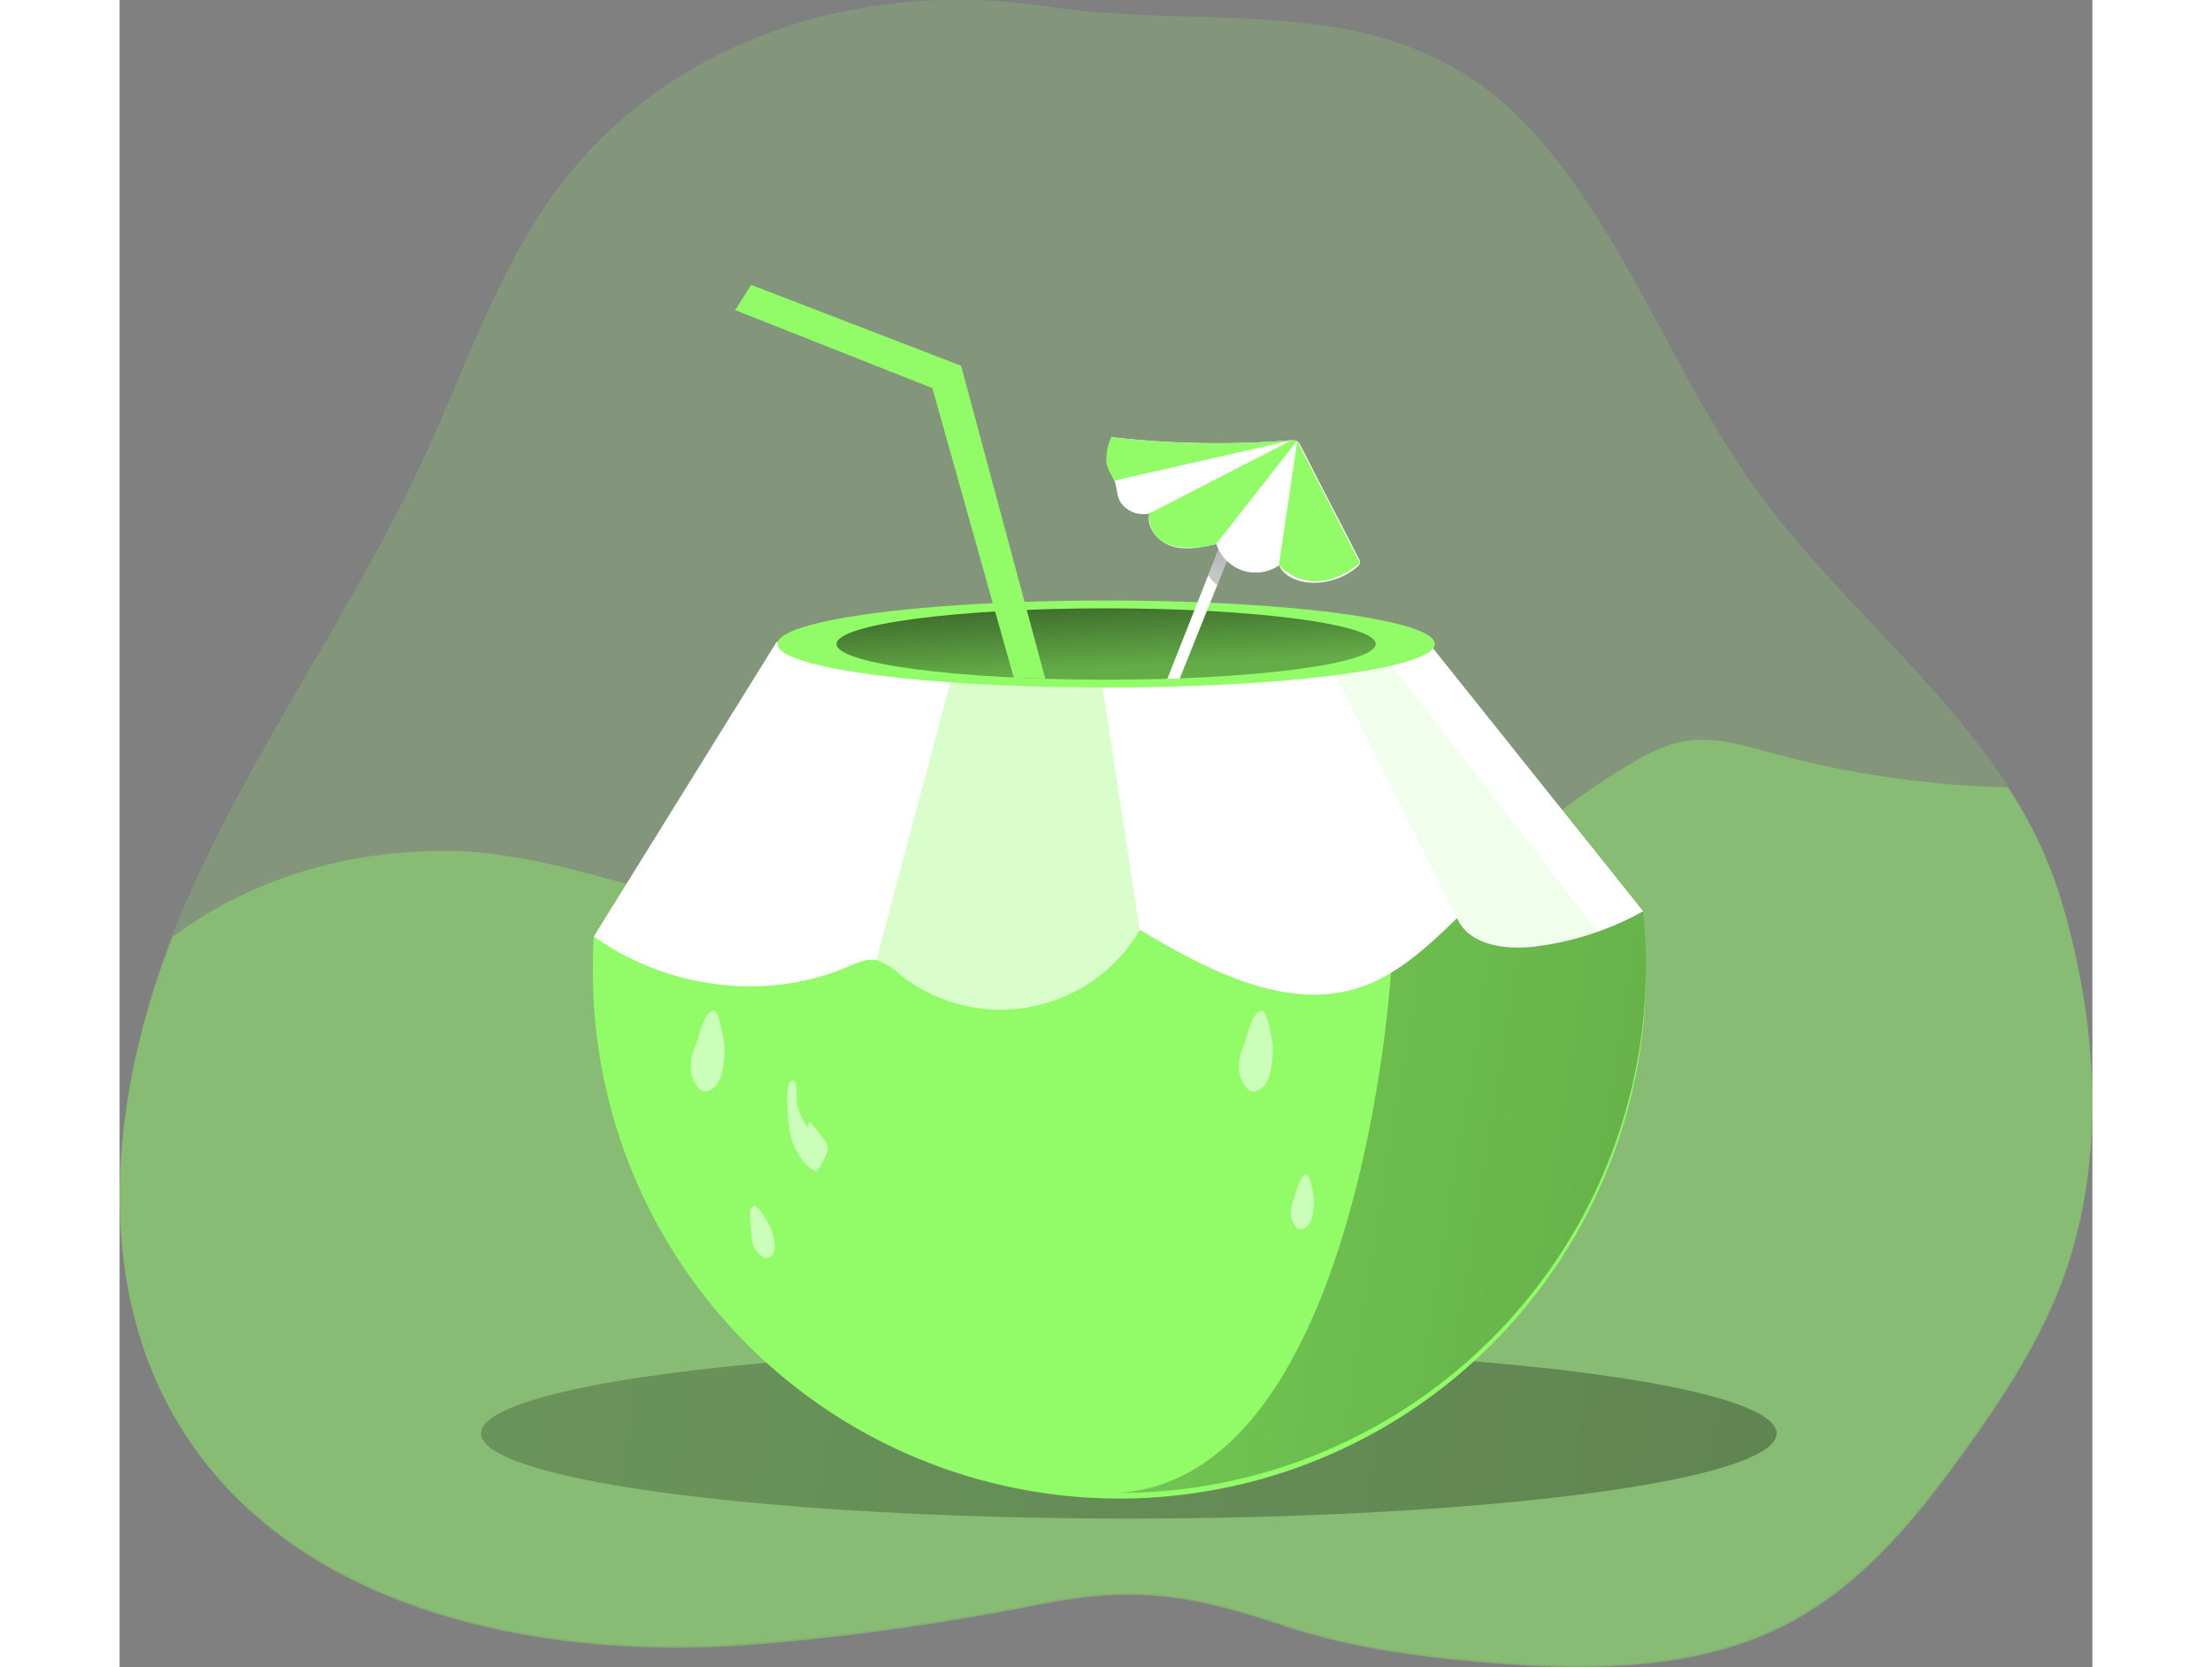 <svg id="Layer_1" data-name="Layer 1" xmlns="http://www.w3.org/2000/svg" xmlns:xlink="http://www.w3.org/1999/xlink" viewBox="0 0 322.82 272.81" width="406" height="306" class="illustration styles_illustrationTablet__1DWOa"><rect x="0" y="0" width="322.82" height="272.81" fill="#808080" stroke="none"/><defs><linearGradient id="linear-gradient" x1="642.75" y1="312.51" x2="-540.82" y2="119.32" gradientUnits="userSpaceOnUse"><stop offset="0.01"></stop><stop offset="0.13" stop-opacity="0.69"></stop><stop offset="0.25" stop-opacity="0.32"></stop><stop offset="1" stop-opacity="0"></stop></linearGradient><linearGradient id="linear-gradient-2" x1="159.94" y1="76.87" x2="166.7" y2="206.11" xlink:href="#linear-gradient"></linearGradient><linearGradient id="linear-gradient-3" x1="424.61" y1="265.72" x2="15.79" y2="198.99" xlink:href="#linear-gradient"></linearGradient><linearGradient id="linear-gradient-4" x1="233.3" y1="122.78" x2="229.53" y2="151.22" xlink:href="#linear-gradient"></linearGradient></defs><title>5</title><path d="M368.57,253.74c-3.78,9.08-9.22,17.36-15,25.35-7.77,10.83-16.48,21.51-28.2,27.86-14.89,8.07-32.75,8.15-49.63,6.78-11.43-.93-22.89-2.45-33.76-6.11-15.31-5.15-24.48-6.48-40.09-3.38a399.91,399.91,0,0,1-46.48,6.46c-34.9,2.74-74.81-5.36-93.49-35C47,252.07,50.07,221.07,60.33,194.91c.3-.78.61-1.56.93-2.33,11-26.64,28.43-50.15,40.48-76.32,6.53-14.18,11.53-29.23,20.53-42,18.29-25.87,50.5-35.92,80.86-31.35,29.52,4.44,58.74-4.18,81.07,21.92,14.67,17.13,22.26,39.21,35.52,57.45,12.33,16.95,29.66,30.85,40.88,48.09a70.61,70.61,0,0,1,8.51,17.74C375.54,209,377.11,233.24,368.57,253.74Z" transform="translate(-51.69 -41.88)" fill="#91fc68" opacity="0.18" style="isolation: isolate;"></path><path d="M368.62,254c-3.78,9.08-9.22,17.36-15,25.35-7.77,10.83-16.48,21.51-28.2,27.86-14.89,8.07-32.75,8.15-49.63,6.78-11.43-.93-22.89-2.45-33.76-6.11-15.31-5.15-24.48-6.48-40.09-3.38A399.91,399.91,0,0,1,155.5,311c-34.9,2.74-74.81-5.36-93.49-35-14.93-23.66-11.89-54.66-1.63-80.82,12.07-9,27.73-14.2,44.95-14.06,13.86.12,27.13,5.21,40.63,8.34,21.26,4.93,43.93,4.94,64.61-2,11.7-3.94,24.38-10.09,35.7-5.18,7.19,3.12,13.68,10.57,21.22,8.44,3.22-.9,5.67-3.44,8.05-5.78a125.74,125.74,0,0,1,22.35-17.45c3.27-2,6.73-3.89,10.53-4.41,4.55-.62,9.1.79,13.54,2a163.78,163.78,0,0,0,38.69,5.64,70.61,70.61,0,0,1,8.51,17.74C375.59,209.25,377.16,233.53,368.62,254Z" transform="translate(-51.69 -41.88)" fill="#91fc68" opacity="0.37"></path><ellipse cx="165.15" cy="234.55" rx="106.01" ry="13.94" fill="url(#linear-gradient)"></ellipse><path d="M301.45,200a86.16,86.16,0,1,1-172.31,0c0-1.67.05-3.32.14-5,11.76,8.47,28,10.76,41.44,5,1.53-.65,3.15-1.42,4.79-1.11a9.12,9.12,0,0,1,3.74,2.25A26.46,26.46,0,0,0,218.62,194c11.15,6.66,24.23,13.57,36.48,9.26a25.19,25.19,0,0,0,4.63-2.2h0c4-2.37,7.44-5.69,10.8-8.94,2,4.44,7.92,5.23,12.74,4.65A48.66,48.66,0,0,0,301,191,87.12,87.12,0,0,1,301.45,200Z" transform="translate(-51.69 -41.88)" fill="#91fc68"></path><path d="M301,191a48.66,48.66,0,0,1-17.71,5.79c-4.82.58-10.78-.21-12.74-4.65-4.6,4.45-9.39,9-15.43,11.15-12.25,4.31-25.33-2.6-36.48-9.26a26.46,26.46,0,0,1-39.37,7.22,9.12,9.12,0,0,0-3.74-2.25c-1.64-.31-3.26.46-4.79,1.11-13.4,5.73-29.68,3.44-41.44-5l29.89-48.16H265.79Z" transform="translate(-51.69 -41.88)" fill="#fff"></path><path d="M159.17,146.87h30.22L175.51,199c-1.64-.31-3.26.46-4.79,1.11-13.4,5.73-29.68,3.44-41.44-5Z" transform="translate(-51.69 -41.88)" fill="#fff" opacity="0.18" style="isolation: isolate;"></path><path d="M301,191a48.66,48.66,0,0,1-17.71,5.79c-4.82.58-10.78-.21-12.74-4.65-4.6,4.45-9.39,9-15.43,11.15-12.25,4.31-25.33-2.6-36.48-9.26l-7.27-47.11h54.44Z" transform="translate(-51.69 -41.88)" fill="#fff" opacity="0.18" style="isolation: isolate;"></path><path d="M218.62,194a0,0,0,0,1,0,0,26.47,26.47,0,0,1-39.36,7.2,9.12,9.12,0,0,0-3.74-2.25l13.88-52.08h22Z" transform="translate(-51.69 -41.88)" fill="#91fc68" opacity="0.34" style="isolation: isolate;"></path><ellipse cx="161.43" cy="105.38" rx="53.79" ry="7.12" fill="#91fc68"></ellipse><ellipse cx="161.43" cy="105.38" rx="44.12" ry="5.84" fill="url(#linear-gradient-2)"></ellipse><path d="M250.68,152.35l19.85,39.74s4.93,9.75,23,2.21l-33.66-43.52Z" transform="translate(-51.69 -41.88)" fill="#91fc68" opacity="0.13" style="isolation: isolate;"></path><polygon points="151.47 111.07 137.7 59.85 103.34 46.61 100.72 50.74 133 63.51 146.31 110.87 151.47 111.07" fill="#91fc68"></polygon><path d="M301.45,200a86.15,86.15,0,0,1-86.16,86.16c39.42-2.82,44.44-85.11,44.44-85.11h0c4-2.37,7.44-5.69,10.8-8.94,2,4.44,7.92,5.23,12.74,4.65A48.66,48.66,0,0,0,301,191,87.12,87.12,0,0,1,301.45,200Z" transform="translate(-51.69 -41.88)" fill="url(#linear-gradient-3)"></path><polygon points="182.22 89.25 179.62 95.74 173.46 111.07 171.45 111.07 178.16 94.08 180.69 87.67 181.06 86.74 181.47 87.65 182.22 89.25" fill="#fff"></polygon><path d="M233.91,131.13l-2.6,6.49a4.93,4.93,0,0,1-1.05-1,5.11,5.11,0,0,1-.41-.62l2.53-6.41a2.62,2.62,0,0,1,.79,0Z" transform="translate(-51.69 -41.88)" fill="url(#linear-gradient-4)"></path><path d="M254.64,134a1,1,0,0,1-.43.63,10.83,10.83,0,0,1-8,2.56c-1.92-.19-4-1.06-4.79-2.8a6.77,6.77,0,0,1-10.26-3.49c-2.36.53-4.85,1.06-7.17.38s-4.35-3-3.79-5.37A4.61,4.61,0,0,1,216,124.7c-1.12-1.12-1-2.27-1.35-3.66a3.53,3.53,0,0,0-.15-.46c-.42-1.07-1.19-1.93-1.28-3.17a9.2,9.2,0,0,1,.79-4,152.72,152.72,0,0,0,29.39.52h.12a1.49,1.49,0,0,1,.86.13,1.59,1.59,0,0,1,.51.66c1,1.86,1.91,3.71,2.87,5.57q3.38,6.53,6.74,13.07A1.12,1.12,0,0,1,254.64,134Z" transform="translate(-51.69 -41.88)" fill="#fff" style="isolation: isolate;"></path><path d="M243.48,113.94l-26.45,6c-.86.2-1.72.43-2.57.65-.42-1.07-1.19-1.93-1.28-3.17a9.2,9.2,0,0,1,.79-4,152.72,152.72,0,0,0,29.39.52Z" transform="translate(-51.69 -41.88)" fill="#91fc68"></path><path d="M220.17,125.91l23.31-12,.86.13L231.13,130.9S220,134.05,220.17,125.91Z" transform="translate(-51.69 -41.88)" fill="#91fc68"></path><path d="M241.39,134.39l3-20.32L254.64,134S247.68,140.5,241.39,134.39Z" transform="translate(-51.69 -41.88)" fill="#91fc68"></path><path d="M161.13,225.39c.3,3.27,1.64,6.79,4.6,8.21a12.12,12.12,0,0,0,1.59-2.8,2.7,2.7,0,0,0,.25-1.27,3,3,0,0,0-.74-1.4l-2.2-2.79a2,2,0,0,0-.27,1.1,9.59,9.59,0,0,1-1.79-3.87c-.19-.85.2-3.32-.52-3.76C160.41,217.79,161.06,224.54,161.13,225.39Z" transform="translate(-51.69 -41.88)" fill="#fff" opacity="0.53"></path><path d="M146,212.8a10.75,10.75,0,0,0-.89,3.5,5.4,5.4,0,0,0,1.07,3.35,2,2,0,0,0,.84.73,1.73,1.73,0,0,0,1.45-.18c1.5-.82,1.86-2.77,2.07-4.47a11.27,11.27,0,0,0,0-3.71c-.23-1-.8-4.82-1.66-4.77C147.33,207.34,146.44,211.7,146,212.8Z" transform="translate(-51.69 -41.88)" fill="#fff" opacity="0.53"></path><path d="M155.05,243.35a7.3,7.3,0,0,0,.35,2.38,3.57,3.57,0,0,0,1.51,1.79,1.27,1.27,0,0,0,.7.23,1.14,1.14,0,0,0,.85-.47c.71-.89.44-2.19.14-3.29a7.77,7.77,0,0,0-.93-2.29c-.4-.58-1.72-2.76-2.24-2.51C154.46,239.66,155,242.57,155.05,243.35Z" transform="translate(-51.69 -41.88)" fill="#fff" opacity="0.53"></path><path d="M235.71,212.8a10.75,10.75,0,0,0-.89,3.5,5.47,5.47,0,0,0,1.07,3.35,2,2,0,0,0,.84.73,1.73,1.73,0,0,0,1.45-.18c1.5-.82,1.87-2.77,2.07-4.47a10.76,10.76,0,0,0,0-3.71c-.23-1-.8-4.82-1.66-4.77C237,207.34,236.12,211.7,235.71,212.8Z" transform="translate(-51.69 -41.88)" fill="#fff" opacity="0.53"></path><path d="M243.93,237.83a7.32,7.32,0,0,0-.6,2.37,3.7,3.7,0,0,0,.72,2.27,1.38,1.38,0,0,0,.57.5,1.21,1.21,0,0,0,1-.12c1-.56,1.27-1.89,1.41-3a7.56,7.56,0,0,0,0-2.51c-.15-.71-.54-3.27-1.12-3.24C244.81,234.13,244.21,237.08,243.93,237.83Z" transform="translate(-51.69 -41.88)" fill="#fff" opacity="0.53"></path></svg>